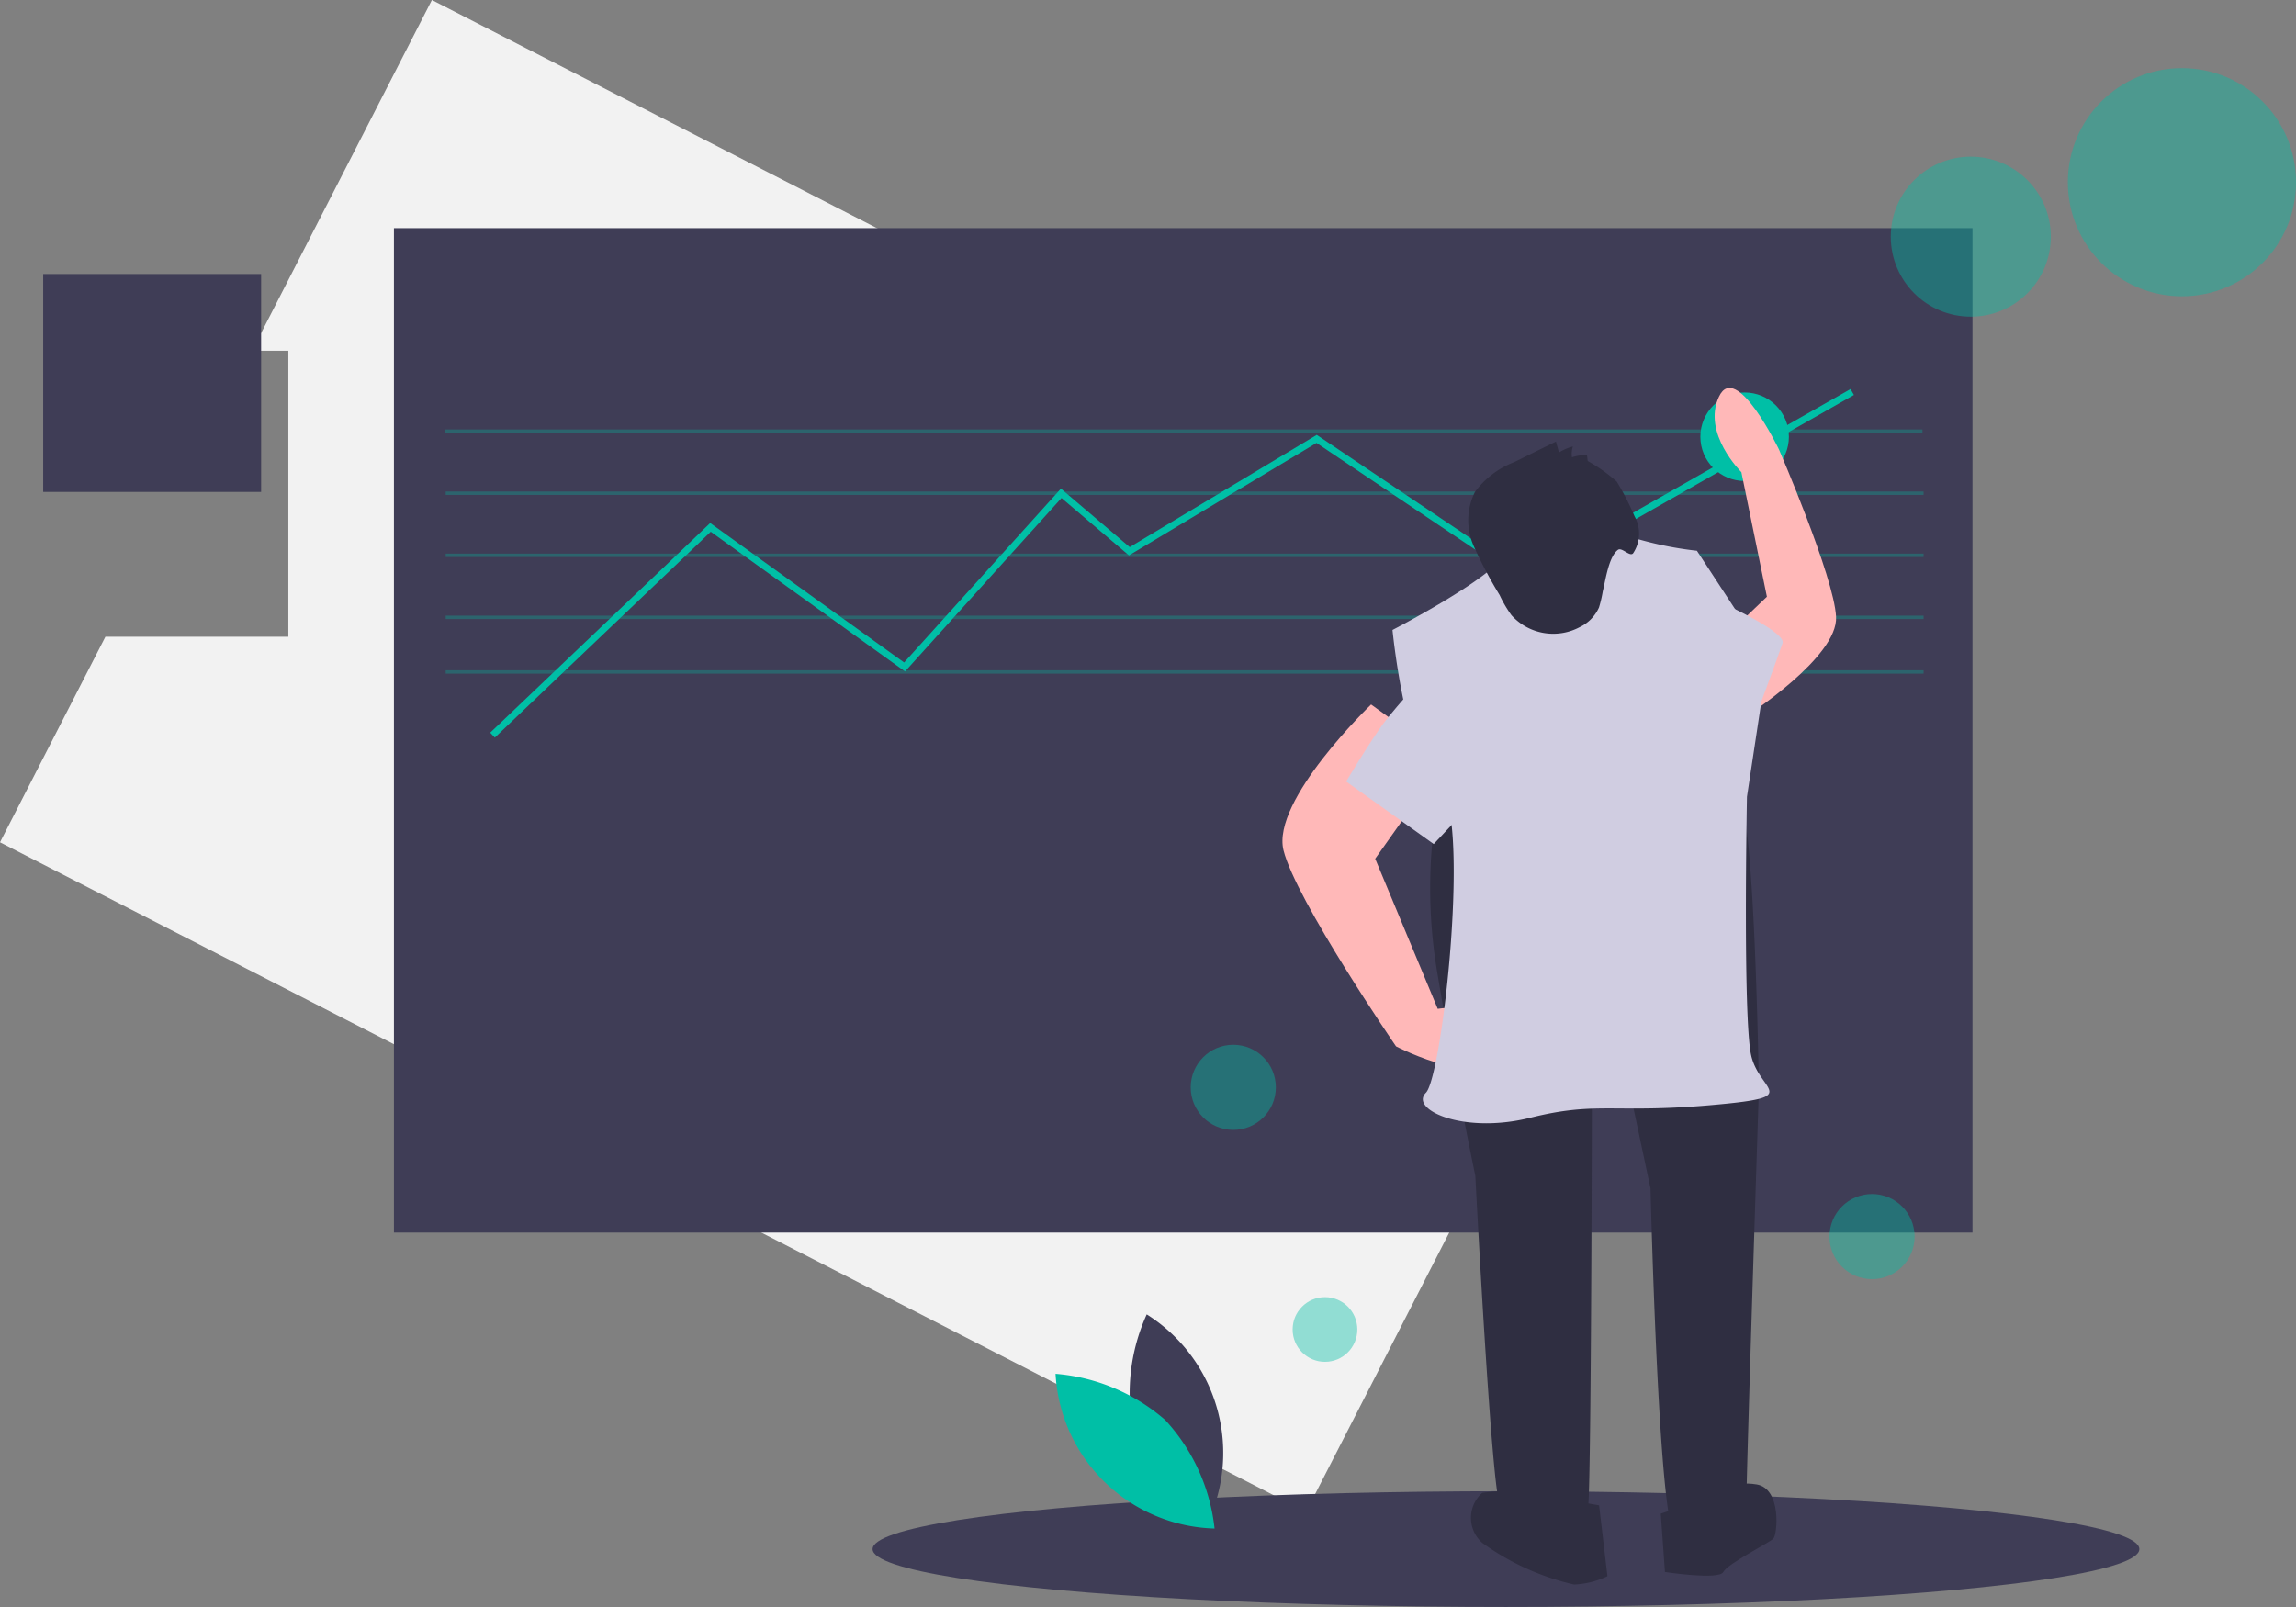 <svg xmlns="http://www.w3.org/2000/svg" width="100" height="70" viewBox="0 0 100 70"><rect x="0" y="0" width="100" height="70" fill="#808080" stroke="none"/><defs><style>.a{fill:#f2f2f2;}.b{fill:#3f3d56;}.c,.d,.e{fill:#00bfa6;}.c{opacity:0.3;}.e{opacity:0.4;}.f{fill:#2f2e41;}.g{fill:#ffb8b8;}.h{fill:#d0cde1;}</style></defs><path class="a" d="M18.811,0,10.978,15.278h1.581V27.736H4.591L0,36.69,56.883,65.854l18.811-36.69Z"/><rect class="b" width="68.753" height="43.753" transform="translate(17.157 9.938)"/><rect class="c" width="64.368" height="0.148" transform="translate(19.364 18.707)"/><rect class="c" width="64.368" height="0.148" transform="translate(19.412 21.41)"/><rect class="c" width="64.368" height="0.148" transform="translate(19.412 26.817)"/><rect class="c" width="64.368" height="0.148" transform="translate(19.412 29.196)"/><rect class="c" width="64.368" height="0.148" transform="translate(19.412 24.114)"/><ellipse class="b" cx="27.586" cy="2.521" rx="27.586" ry="2.521" transform="translate(38.005 64.957)"/><path class="d" d="M209.547,183.547l-.2-.215,9.581-9.132,8.446,6.075,6.83-7.572,2.995,2.546,8.147-4.888,9.049,6.082,14.2-8.079.147.258-14.362,8.169-9.045-6.08-8.168,4.9-2.938-2.5-6.815,7.556-8.462-6.087Z" transform="translate(-187.996 -151.418)"/><path class="b" d="M596.207,692.718a8.282,8.282,0,0,0,3.085,4.173,7.131,7.131,0,0,0-2.524-9.331A8.282,8.282,0,0,0,596.207,692.718Z" transform="translate(-546.823 -630.306)"/><path class="d" d="M576.871,707.016a8.282,8.282,0,0,1,2.146,4.724A7.131,7.131,0,0,1,572.091,705,8.283,8.283,0,0,1,576.871,707.016Z" transform="translate(-526.118 -645.158)"/><circle class="e" cx="4.969" cy="4.969" r="4.969" transform="translate(90.063 2.968)"/><circle class="e" cx="3.485" cy="3.485" r="3.485" transform="translate(82.351 6.824)"/><circle class="e" cx="1.854" cy="1.854" r="1.854" transform="translate(79.681 52.011)"/><circle class="e" cx="1.409" cy="1.409" r="1.409" transform="translate(56.299 56.503)"/><circle class="e" cx="1.854" cy="1.854" r="1.854" transform="translate(51.86 45.51)"/><circle class="d" cx="1.928" cy="1.928" r="1.928" transform="translate(74.058 17.096)"/><path class="f" d="M713.133,534.543l-1.634.182a21.99,21.99,0,0,0,0,7.628c.726,4.359,1.634,8.717,1.634,8.717s.726,14.166,1.09,14.347,3.632,1.271,3.814.182.182-25.97.182-25.97l2.543,11.986s.363,15.074,1.09,15.074,3.087-.182,3.087-1.453.545-17.98.545-17.98-.182-12.35-.908-12.713S713.133,534.543,713.133,534.543Z" transform="translate(-648.876 -499.847)"/><path class="f" d="M719.844,739.5a7.225,7.225,0,0,0-2,0,1.454,1.454,0,0,0,0,2.179,10.994,10.994,0,0,0,4,1.816,3.757,3.757,0,0,0,1.453-.363l-.363-3.087Z" transform="translate(-653.287 -674.473)"/><path class="f" d="M783.149,738.571l.182,2.542s2.361.363,2.543,0,2-1.271,2.179-1.453.363-2.179-.726-2.361-1.453.363-1.453.363Z" transform="translate(-710.816 -672.638)"/><path class="g" d="M658.12,432.612s-4.359,4.177-3.814,6.356,4.9,8.536,4.9,8.536,4.177,2.179,4.722,0-2.906-1.635-2.906-1.635l-2.724-6.538,3.087-4.359Z" transform="translate(-598.403 -401.925)"/><path class="g" d="M799.227,307.781s3.971-2.553,3.879-4.307-2.486-7.285-2.486-7.285-1.872-3.893-2.617-2.3.978,3.285.978,3.285l1.112,5.426-3.022,2.883Z" transform="translate(-723.137 -276.607)"/><circle class="g" cx="3.269" cy="3.269" r="3.269" transform="translate(64.714 20.492)"/><path class="g" d="M734.169,350.1l.545,3.451,4-.726s-.182-3.451-.182-3.814S734.169,350.1,734.169,350.1Z" transform="translate(-667.862 -325.335)"/><path class="h" d="M704.787,375.361s4.54-1.09,5.085-.726a15.563,15.563,0,0,0,3.269.726l3.087,4.722-.908,5.993s-.182,9.625.182,11.26,2.361,1.816-1.816,2.179-4.9-.182-7.809.545-5.267-.363-4.54-1.09,2-12.35.545-13.439-2-6.72-2-6.72S704.787,376.269,704.787,375.361Z" transform="translate(-639.233 -351.37)"/><path class="h" d="M785.6,374.246l.545-.545,1.09-1.09s3.541,1.544,3.36,2.089-1.362,3.723-1.362,3.723l-1.634.545Z" transform="translate(-712.956 -346.685)"/><path class="h" d="M680.162,403.587l-2.179-.363s-1.634,1.816-2.179,2.543-1.634,2.543-1.634,2.543l3.814,2.724,2.906-3.087Z" transform="translate(-615.54 -374.268)"/><path class="f" d="M723,311.672l-.033-.262a2.058,2.058,0,0,0-.654.1,1.075,1.075,0,0,1,.04-.471,2.092,2.092,0,0,0-.606.263l-.132-.478-1.815.895a3.828,3.828,0,0,0-1.711,1.3,2.755,2.755,0,0,0-.059,2.348,19.072,19.072,0,0,0,1.134,2.146,5.366,5.366,0,0,0,.515.877,2.45,2.45,0,0,0,2.985.511,1.728,1.728,0,0,0,.827-.851,5.538,5.538,0,0,0,.165-.705c.12-.488.258-1.5.655-1.8.174-.136.52.315.665.147a1.547,1.547,0,0,0,.063-1.613,11.776,11.776,0,0,0-.775-1.511A7.172,7.172,0,0,0,723,311.672Z" transform="translate(-653.848 -291.591)"/><rect class="b" width="9.492" height="9.492" transform="translate(1.881 11.936)"/></svg>